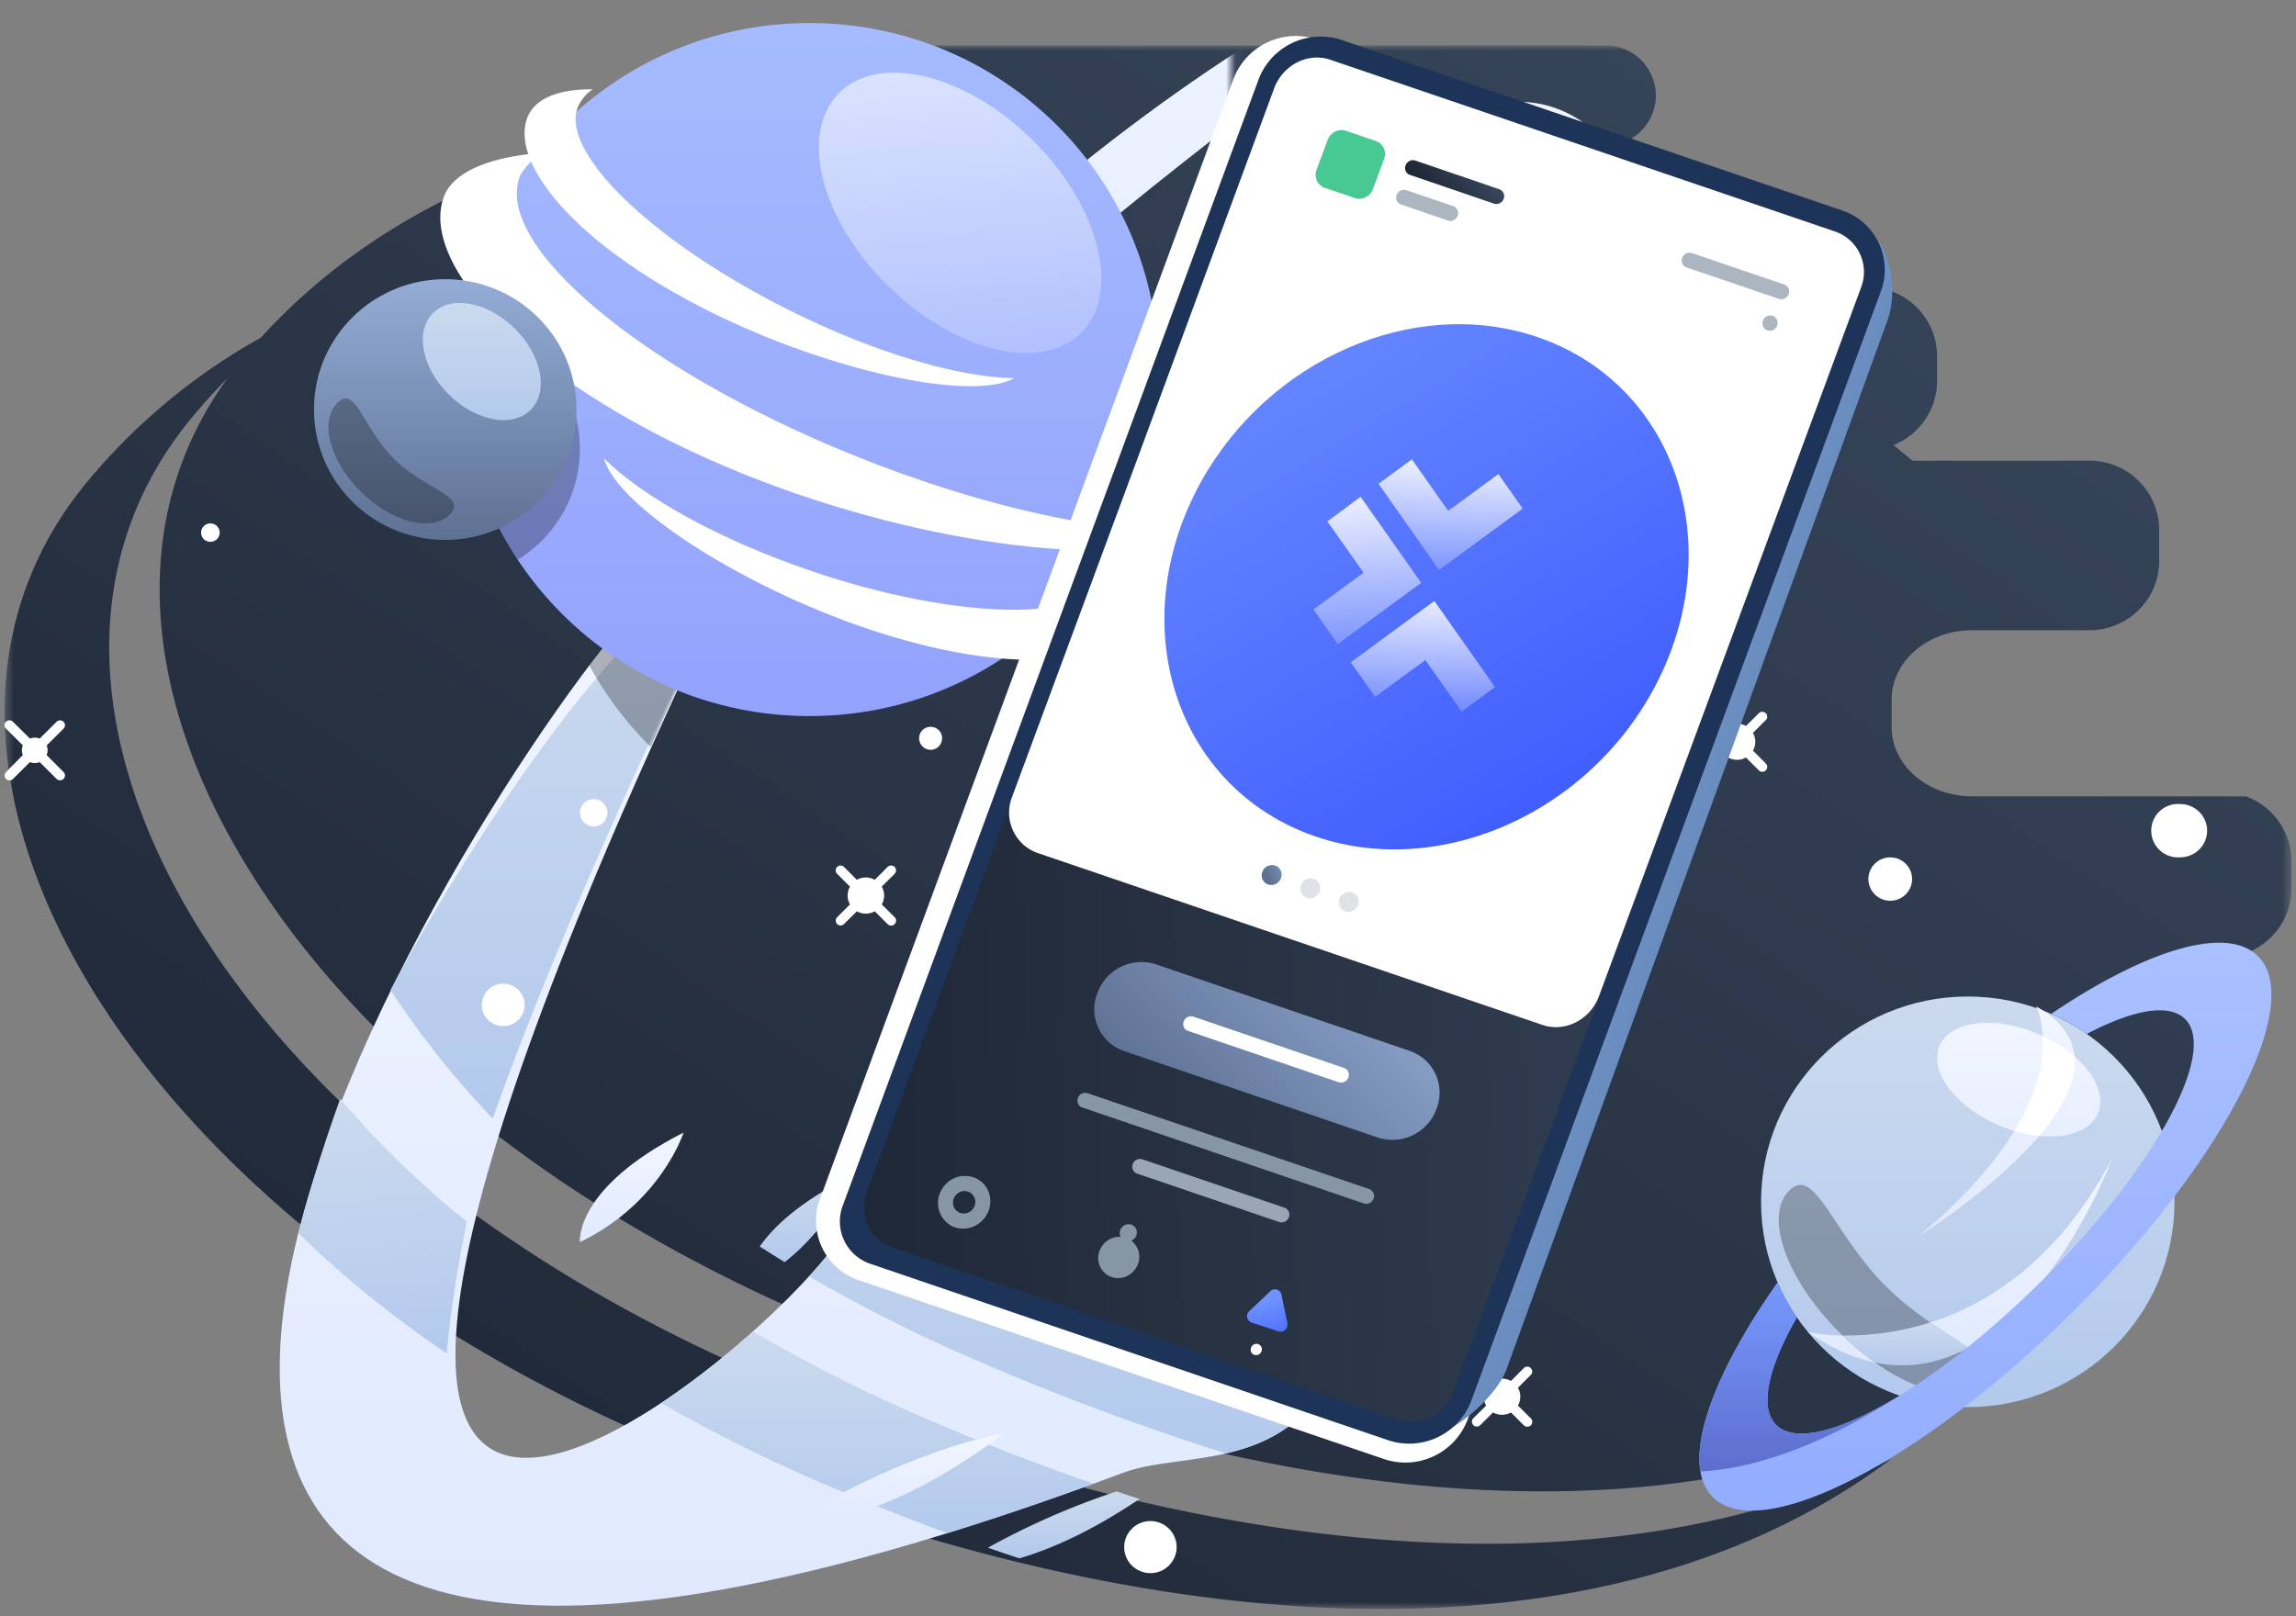 <svg fill="none" viewBox="0 0 250 176" xmlns="http://www.w3.org/2000/svg">
  <rect x="0" y="0" width="250" height="176" fill="#808080" stroke="none"/>
  <mask id="a" x="0" y="4" width="250" height="172" style="mask-type:luminance" maskUnits="userSpaceOnUse">
    <path d="M.5 4.96h249v170.27H.5V4.96z" clip-rule="evenodd" fill="#fff" fill-rule="evenodd"/>
  </mask>
  <g mask="url(#a)">
    <path d="M244.51 86.73h-29.78c-4.84 0-8.76-3.38-8.76-7.55v-3c0-4.16 3.92-7.54 8.76-7.54h12.77c4.2 0 7.6-3.37 7.6-7.54v-3.38c0-4.17-3.4-7.55-7.6-7.55h-19.26l-2.06-1.7a7.54 7.54 0 0 0 4.74-6.98V38.8c0-4.17-3.4-7.54-7.6-7.54h-53.58c-4.2 0-7.6-3.38-7.6-7.55v-.3c0-4.17 3.4-7.55 7.6-7.55h25.06a5.47 5.47 0 0 0 5.5-5.45 5.47 5.47 0 0 0-5.5-5.46H91.62a5.47 5.47 0 0 0-5.19 7.24c-23.7 1.52-44.17 9.36-58.03 24.59A66.66 66.66 0 0 0 9.31 52.7c-24.24 29.65 3.22 78.64 61.96 104 53.66 23.15 103.72 25.44 134.7 2.17-30.85 15.25-75.84 11.31-123.31-9.18C23.92 124.34-3.54 75.35 20.7 45.71a64.36 64.36 0 0 1 4.1-4.55c-21.74 29.8 5.78 77.34 63.34 102.18 58.74 25.35 111.38 26.9 141.52-4.15 8.91-9.18 12.4-21.56 10.9-34.91h1.35c4.2 0 7.6-3.38 7.6-7.55v-2.91a7.55 7.55 0 0 0-5-7.1z" clip-rule="evenodd" fill="url(#b)" fill-rule="evenodd"/>
  </g>
  <path d="M236.77 130.89c0 12.35-10.08 22.36-22.51 22.36s-22.51-10.01-22.51-22.36 10.08-22.36 22.51-22.36 22.51 10.01 22.51 22.36z" clip-rule="evenodd" fill="url(#c)" fill-rule="evenodd"/>
  <mask id="d" x="48" y="0" width="87" height="67" style="mask-type:luminance" maskUnits="userSpaceOnUse">
    <path d="M48.48.62h85.57v66.02H48.48V.62z" clip-rule="evenodd" fill="#fff" fill-rule="evenodd"/>
  </mask>
  <g mask="url(#d)">
    <path d="M81.63 53.53c44.4-52.9 85.58-64.07 85.58-64.07S99.63 35.5 90.63 55.48l-9-1.95z" clip-rule="evenodd" fill="url(#e)" fill-rule="evenodd"/>
  </g>
  <path d="M111.6 110.48c-13.25 1.93-15.69 17.35-19.83 23.91-8.98 14.23-80 72.52-15.12-65.45 0 0 14.4-28.54-8.53-1.44-22.94 27.09-95.1 148.72 54.2 92.89 7.8-2.92 22.58 1.5 25.79-21.08 4.06-28.64-24.97-30.5-36.51-28.83z" clip-rule="evenodd" fill="url(#f)" fill-rule="evenodd"/>
  <path d="M100.63 154.42a170.63 170.63 0 0 1-18.64-9.41 90 90 0 0 1-10.01 7.8 171.2 171.2 0 0 0 17.26 8.6 274.68 274.68 0 0 0 13.9 5.57 341.97 341.97 0 0 0 15.93-5.39 265.79 265.79 0 0 1-18.44-7.17z" clip-rule="evenodd" fill="url(#g)" fill-rule="evenodd"/>
  <path d="M48.65 147.41c.34-4.05 1.05-8.8 2.17-14.37a103.23 103.23 0 0 1-13.78-13.36c-1.75 4.86-3.3 9.78-4.54 14.63 4.7 4.6 10.1 9 16.15 13.1z" clip-rule="evenodd" fill="url(#h)" fill-rule="evenodd"/>
  <path d="M111.6 110.48c-13.25 1.93-15.69 17.35-19.83 23.91a35.42 35.42 0 0 1-3.68 4.62 170.75 170.75 0 0 0 18.02 9.06 278.76 278.76 0 0 0 27.4 10.22c6.37-1.47 12.64-5.19 14.6-18.98 4.06-28.64-24.97-30.5-36.51-28.83z" clip-rule="evenodd" fill="url(#i)" fill-rule="evenodd"/>
  <path d="M53.65 121.83c4.3-12.12 10.61-27.27 19.45-46.07 0 0 14.41-28.54-8.53-1.45-5.7 6.73-14.43 19.29-22.05 33.51a98.68 98.68 0 0 0 11.13 14.01z" clip-rule="evenodd" fill="url(#j)" fill-rule="evenodd"/>
  <path d="M68 67.5a82.99 82.99 0 0 0-3.84 4.95 37.88 37.88 0 0 0 6.67 8.88c1.76-3.93 3.66-8.05 5.7-12.4 0 0 14.4-28.53-8.53-1.44z" clip-rule="evenodd" fill="#000" fill-opacity=".28" fill-rule="evenodd"/>
  <path d="M126.14 40.25c0 20.84-17.01 37.74-38 37.74-20.98 0-38-16.9-38-37.74 0-20.84 17.02-37.74 38-37.74 20.99 0 38 16.9 38 37.74z" clip-rule="evenodd" fill="url(#k)" fill-rule="evenodd"/>
  <path d="M112.48 15.3c7.27 7.22 9.61 16.6 5.23 20.96-4.38 4.35-13.83 2.03-21.1-5.2-7.28-7.22-9.62-16.6-5.23-20.95 4.38-4.36 13.83-2.03 21.1 5.19z" clip-rule="evenodd" fill="url(#l)" fill-rule="evenodd"/>
  <path d="M92.9 49.57c-23.22-9.4-39.3-23.01-36.26-30.43 0 0 .55-.86 1.18-1.57 2.07 4.82 8.66 10.95 19.3 16.28 13.05 6.54 28.69 9.94 33.3 7.34-6.05-.1-15.16-2.73-24.61-7.47-15.02-7.52-25.21-17.5-22.78-22.29.32-.62.83-1.3 1.53-1.7-3.57-.06-6.07.93-6.97 2.7-.61 1.21-.63 2.7-.07 4.36-4.52.53-8.12 2.02-9.12 4.47-3.05 7.4 9.23 20.92 32.45 30.32 20.19 8.18 43 10.59 49.54 6.18-9.01.56-22.87-2.27-37.5-8.2z" clip-rule="evenodd" fill="#fff" fill-rule="evenodd"/>
  <path d="M88.37 62.2c15.9 5.38 30.22 5.64 31.97.56.22-.67.36-1.5.15-2.27 2.54 2.48 3.58 4.95 2.93 6.83-1.75 5.08-13.16 6.51-29.07 1.12-13.83-4.69-27.22-13.4-28.58-18.5 4.31 4.23 12.58 8.86 22.6 12.25z" clip-rule="evenodd" fill="#fff" fill-rule="evenodd"/>
  <path d="M196.88 145.1s20.69 4.57 33.1-18.91c0 0-12.42 33.29-33.1 18.91z" clip-rule="evenodd" fill="url(#m)" fill-rule="evenodd"/>
  <path d="M205.39 140.14c5.83 5.8 13.36 7.71 10.56 10.49s-9.79.33-15.62-5.46c-5.83-5.8-8.3-12.74-5.5-15.52s4.73 4.7 10.56 10.49z" clip-rule="evenodd" fill="#000" fill-opacity=".28" fill-rule="evenodd"/>
  <path d="M210.18 144.03a29.8 29.8 0 0 1-9.56 1.42 29.64 29.64 0 0 0 3.54 2.94c3.75.77 7.13.02 10.13-1.6-1.12-.8-2.56-1.7-4.11-2.76z" clip-rule="evenodd" fill="url(#n)" fill-rule="evenodd"/>
  <path d="M61.75 42.76a14.3 14.3 0 0 0-11.2-7.96c-.26 1.78-.4 3.6-.4 5.45a37.37 37.37 0 0 0 6.23 20.7 14.16 14.16 0 0 0 5.37-18.19z" clip-rule="evenodd" fill="#000" fill-opacity=".28" fill-rule="evenodd"/>
  <path d="M62.77 44.6c0 7.84-6.4 14.2-14.3 14.2-7.89 0-14.28-6.36-14.28-14.2s6.4-14.19 14.29-14.19a14.3 14.3 0 0 1 12.89 8.06 14.05 14.05 0 0 1 1.4 6.13z" clip-rule="evenodd" fill="url(#o)" fill-rule="evenodd"/>
  <path d="M177.48 23.18c0 6.69-5.46 12.1-12.19 12.1-6.73 0-12.18-5.41-12.18-12.1s5.45-12.1 12.18-12.1c6.73 0 12.19 5.42 12.19 12.1z" clip-rule="evenodd" fill="url(#p)" fill-rule="evenodd"/>
  <path d="M245.85 104.13c-3.43-3.41-12.22-.65-22.52 6.3 1.38.6 2.68 1.33 3.89 2.18 5-2.63 8.94-3.38 10.7-1.63 3.62 3.59-3.41 16.4-15.7 28.6-12.3 12.22-25.2 19.2-28.82 15.61-1.88-1.87-.88-6.24 2.25-11.72a22.23 22.23 0 0 1-2.09-3.79c-7.51 10.66-10.6 19.86-7.05 23.38 5.2 5.17 22.7-3.83 39.1-20.1s25.44-33.66 20.24-38.83z" clip-rule="evenodd" fill="url(#q)" fill-rule="evenodd"/>
  <path d="M56.07 35.8c2.93 2.9 3.7 6.87 1.7 8.85-2 1.98-5.98 1.22-8.92-1.7-2.93-2.9-3.7-6.87-1.7-8.85 2-1.98 5.98-1.22 8.92 1.7z" clip-rule="evenodd" fill="url(#r)" fill-rule="evenodd"/>
  <path d="M42.87 49.95c3.38 3.36 8.11 4.1 6.12 6.08-2 1.98-6.35.86-9.73-2.5-3.38-3.36-4.5-7.68-2.51-9.66s2.74 2.72 6.12 6.08z" clip-rule="evenodd" fill="#000" fill-opacity=".28" fill-rule="evenodd"/>
  <path d="M171.96 15.43c2.12 2.1 2.67 4.97 1.23 6.4-1.44 1.43-4.32.88-6.45-1.22-2.12-2.11-2.67-4.98-1.23-6.4 1.44-1.44 4.33-.9 6.45 1.22z" clip-rule="evenodd" fill="#fff" fill-rule="evenodd"/>
  <path d="M74.43 123.35s-2.44 7.66-11.28 11.93c0 0-.7-5.84 11.28-11.93z" clip-rule="evenodd" fill="url(#s)" fill-rule="evenodd"/>
  <path d="M82.72 135.76c.9.57 1.8 1.14 2.72 1.7 5.35-4.2 6.96-9.25 6.96-9.25-5.38 2.74-8.2 5.42-9.68 7.55z" clip-rule="evenodd" fill="url(#t)" fill-rule="evenodd"/>
  <path d="M161.08 27.53c3.17 3.14 7.83 3.61 5.73 5.7-2.1 2.07-6.36 1.21-9.52-1.93-3.17-3.14-4.03-7.38-1.94-9.46 2.1-2.08 2.57 2.55 5.73 5.7z" clip-rule="evenodd" fill="url(#u)" fill-rule="evenodd"/>
  <path d="M66.14 88.52c0 .82-.67 1.49-1.5 1.49a1.49 1.49 0 1 1 0-2.98c.83 0 1.5.67 1.5 1.49zm-9.02 20.92a2.32 2.32 0 0 0-2.33-2.31 2.32 2.32 0 0 0-2.33 2.31 2.32 2.32 0 0 0 2.33 2.31 2.32 2.32 0 0 0 2.33-2.31zm116.7 9.34a1.33 1.33 0 0 1-2.66 0 1.33 1.33 0 0 1 2.66 0zm-34.3 24.08a2.73 2.73 0 0 1-2.74 2.72c-1.5 0-2.73-1.22-2.73-2.72s1.22-2.72 2.73-2.72a2.73 2.73 0 0 1 2.74 2.72zM23.92 58.01a1.01 1.01 0 0 1-1.02 1 1 1 0 1 1 0-2 1 1 0 0 1 1.02 1zm78.66 22.4a1.25 1.25 0 0 1-2.5 0c0-.7.55-1.25 1.25-1.25s1.25.56 1.25 1.24zm137.74 10.06c0 1.6-1.31 2.9-2.93 2.9a2.91 2.91 0 1 1 0-5.8c1.62 0 2.93 1.3 2.93 2.9zm-112.2 78.03a2.85 2.85 0 0 1-2.85 2.83c-1.58 0-2.86-1.26-2.86-2.83s1.28-2.84 2.86-2.84a2.85 2.85 0 0 1 2.85 2.84zm80.08-72.76a2.37 2.37 0 0 1-2.38 2.36 2.37 2.37 0 0 1-2.38-2.36 2.37 2.37 0 0 1 2.38-2.36 2.37 2.37 0 0 1 2.38 2.36zm-67.18-56.05h-3.42a1.85 1.85 0 0 0-.14-.3l.87-.86a.53.53 0 0 0 0-.75.54.54 0 0 0-.76 0l-.88.87a1.82 1.82 0 0 0-.28-.12v-2.61c0-.3-.24-.53-.54-.53s-.53.24-.53.53v2.61c-.1.03-.2.07-.29.12l-.87-.87a.54.54 0 0 0-.76 0 .53.53 0 0 0 0 .75l.86.86a1.76 1.76 0 0 0-.13.3h-3.42a.53.53 0 0 0-.54.53c0 .29.24.53.54.53h3.4c.02.11.07.22.12.33l-.83.82a.53.53 0 0 0 0 .75.53.53 0 0 0 .76 0l.81-.8.35.14v2.61c0 .3.24.53.53.53s.54-.23.54-.53V42c.12-.04.23-.09.34-.15l.82.81a.53.53 0 0 0 .76 0 .53.53 0 0 0 0-.75l-.83-.82c.05-.1.1-.22.12-.33h3.4a.53.53 0 0 0 .53-.53.53.53 0 0 0-.53-.53z" clip-rule="evenodd" fill="#fff" fill-rule="evenodd"/>
  <path d="M193.4 155.19c-1.88-1.87-.88-6.24 2.25-11.72a22.23 22.23 0 0 1-2.09-3.79c-5.99 8.5-9.16 16.07-8.41 20.57 5.97-.26 13.51-3.03 21.12-7.91-6.02 3.59-10.87 4.84-12.87 2.85z" clip-rule="evenodd" fill="url(#v)" fill-rule="evenodd"/>
  <path d="M225.89 115.05c-.2-2.02-1.44-3.9-4.2-5.45 0 0 .63 1.13.75 3.24a16 16 0 0 0-.48-.22c-4.75-2.04-9.58-1.47-10.77 1.28-1.2 2.74 1.7 6.62 6.46 8.66.56.24 1.12.44 1.68.61-2.02 3.32-5.26 7.15-10.35 11.42 0 0 8.04-5 13.05-10.87 3.04.3 5.57-.55 6.4-2.44.8-1.86-.27-4.25-2.54-6.23z" clip-rule="evenodd" fill="url(#w)" fill-rule="evenodd"/>
  <path d="M225.89 115.05a14.71 14.71 0 0 0-3.45-2.21c.13 2.33-.38 5.85-3.11 10.33.92.28 1.83.46 2.7.55 2.42-2.84 4.13-5.89 3.86-8.67z" clip-rule="evenodd" fill="#fff" fill-rule="evenodd"/>
  <path d="M109.31 156.14s-9.09 1.19-23.18 9.53c0 0 8.03 1.73 23.18-9.53z" clip-rule="evenodd" fill="url(#x)" fill-rule="evenodd"/>
  <path d="M110.99 169.72c3.25-.94 7.64-2.81 13.1-6.47-.84-.26-1.67-.54-2.5-.82a82.27 82.27 0 0 0-14.02 6.13c1.14.4 2.28.78 3.42 1.16z" clip-rule="evenodd" fill="url(#y)" fill-rule="evenodd"/>
  <path d="m166.68 154.47-1.4-1.39a1.96 1.96 0 0 0 0-1.94l1.4-1.39a.53.53 0 0 0 0-.75.54.54 0 0 0-.76 0l-1.4 1.4a2 2 0 0 0-1.95 0l-1.4-1.4a.54.54 0 0 0-.75 0 .53.53 0 0 0 0 .75l1.4 1.4a1.95 1.95 0 0 0 0 1.93l-1.4 1.39a.53.53 0 0 0 .38.9.54.54 0 0 0 .37-.15l1.4-1.39a1.99 1.99 0 0 0 1.95 0l1.4 1.4a.54.54 0 0 0 .76 0 .53.53 0 0 0 0-.76zm25.59-71.32-1.4-1.4a1.95 1.95 0 0 0 0-1.93l1.4-1.4a.53.53 0 0 0 0-.74.54.54 0 0 0-.76 0l-1.4 1.39a1.99 1.99 0 0 0-1.95 0l-1.4-1.4a.54.54 0 0 0-.75 0 .53.53 0 0 0 0 .76l1.4 1.39a1.96 1.96 0 0 0 0 1.94l-1.4 1.39a.53.53 0 0 0 0 .75.53.53 0 0 0 .75 0l1.4-1.4a2 2 0 0 0 1.95 0l1.4 1.4a.53.53 0 0 0 .76-.75zM97.41 99.89l-1.4-1.39a1.95 1.95 0 0 0 0-1.94l1.4-1.39a.53.53 0 0 0 0-.75.54.54 0 0 0-.76 0l-1.4 1.4a1.99 1.99 0 0 0-1.95 0l-1.4-1.4a.54.54 0 0 0-.75 0 .53.53 0 0 0 0 .75l1.4 1.4a1.95 1.95 0 0 0 0 1.93l-1.4 1.4a.53.53 0 0 0 0 .74.53.53 0 0 0 .75 0l1.4-1.39a1.99 1.99 0 0 0 1.95 0l1.4 1.4a.53.53 0 0 0 .76-.76zM6.92 84.08l-1.84-1.84a1.37 1.37 0 0 0 0-1.05l1.84-1.83a.53.53 0 0 0 0-.75.54.54 0 0 0-.76 0l-1.84 1.83a1.4 1.4 0 0 0-1.06 0L1.4 78.6a.54.54 0 0 0-.75 0 .53.53 0 0 0 0 .75l1.84 1.83a1.37 1.37 0 0 0 0 1.05L.66 84.09a.53.53 0 0 0 0 .75.54.54 0 0 0 .75 0L3.26 83a1.4 1.4 0 0 0 1.06 0l1.84 1.83a.54.54 0 0 0 .76 0 .53.53 0 0 0 0-.75z" clip-rule="evenodd" fill="#fff" fill-rule="evenodd"/>
  <path d="M150.83 158.95 93.4 139.39a6.82 6.82 0 0 1-4.07-8.93L134.26 8.73a7.25 7.25 0 0 1 9.02-4.47l57.43 19.56a6.82 6.82 0 0 1 4.07 8.93l-44.93 121.73a7.25 7.25 0 0 1-9.02 4.47z" clip-rule="evenodd" fill="#fff" fill-rule="evenodd"/>
  <path d="m122.63 52.77 15.64-43.12a7.08 7.08 0 0 1 8.94-4.28l54.93 19.07c3.62 1.26 4.67 6.87 3.36 10.5l-41.44 114.13c-1.3 3.62-7.8 8.95-11.43 7.7l-54.9-20.75a4.9 4.9 0 0 1-2.99-6.33l27.9-76.9-.01-.01z" clip-rule="evenodd" fill="url(#z)" fill-rule="evenodd"/>
  <path d="m120.75 52.79 16.24-44a7.23 7.23 0 0 1 9-4.47l54.7 18.64a6.8 6.8 0 0 1 4.06 8.9l-44.5 120.56a7.23 7.23 0 0 1-9 4.47L94.7 137.62a4.87 4.87 0 0 1-2.91-6.38l28.96-78.46z" clip-rule="evenodd" fill="#1D3458" fill-rule="evenodd"/>
  <path d="m122.38 53.95 16.36-44.31a4.96 4.96 0 0 1 6.13-3.13l55.05 18.74c2.43.84 3.64 3.58 2.7 6.14l-44.33 120.08a4.96 4.96 0 0 1-6.12 3.14l-55.05-18.75c-2.44-.84-3.65-3.58-2.7-6.14l27.96-75.77z" clip-rule="evenodd" fill="url(#A)" fill-rule="evenodd"/>
  <path d="M202.64 31.31a4.66 4.66 0 0 0-2.73-6.06L144.86 6.51c-2.44-.84-5.19.57-6.13 3.13l-16.36 44.31-12.18 32.87a4.66 4.66 0 0 0 2.73 6.06l55.05 18.75c2.44.83 5.18-.57 6.13-3.13l28.54-77.19z" clip-rule="evenodd" fill="#fff" fill-rule="evenodd"/>
  <path d="M117.7 120.56a.82.82 0 0 1-.33-.98.85.85 0 0 1 1.05-.52l30.66 10.44c.42.15.64.61.48 1.05a.85.85 0 0 1-1.05.52l-30.66-10.45a.98.98 0 0 1-.15-.06z" clip-rule="evenodd" fill="#8796A5" fill-rule="evenodd"/>
  <path d="M123.67 127.76a.81.81 0 0 1-.33-.98.85.85 0 0 1 1.05-.52l15.47 5.27a.8.8 0 0 1 .48 1.04.85.85 0 0 1-1.06.52l-15.46-5.27a1 1 0 0 1-.15-.06z" clip-rule="evenodd" fill="#99A6B3" fill-rule="evenodd"/>
  <path d="M130.1 53.75c-7.37 14.77-2.04 31.28 11.9 36.89 13.94 5.6 31.2-1.81 38.56-16.57 7.36-14.77 2.03-31.28-11.9-36.9-.95-.37-1.93-.7-2.9-.96-13.35-3.59-28.8 3.8-35.66 17.54z" clip-rule="evenodd" fill="url(#B)" fill-rule="evenodd"/>
  <path d="m150.06 123.9-27.7-9.44a4.8 4.8 0 0 1-2.87-6.3 5.1 5.1 0 0 1 6.36-3.14l27.7 9.45a4.8 4.8 0 0 1 2.87 6.28 5.1 5.1 0 0 1-6.36 3.15z" clip-rule="evenodd" fill="url(#C)" fill-rule="evenodd"/>
  <path d="M153.38 18.99a.8.8 0 0 1-.33-.98.85.85 0 0 1 1.05-.53l9.15 3.13a.8.8 0 0 1 .48 1.04.85.85 0 0 1-1.05.53l-9.15-3.13-.15-.06z" clip-rule="evenodd" fill="url(#D)" fill-rule="evenodd"/>
  <path d="M152.4 22.21a.8.8 0 0 1-.33-.98.85.85 0 0 1 1.05-.52l5.11 1.74a.8.8 0 0 1 .48 1.05.85.85 0 0 1-1.05.52l-5.11-1.75a.98.98 0 0 1-.15-.06zm31.1 6.85a.8.8 0 0 1-.33-.98.85.85 0 0 1 1.05-.52l10.06 3.43a.8.8 0 0 1 .48 1.04.85.85 0 0 1-1.05.52l-10.06-3.42-.15-.07z" clip-rule="evenodd" fill="#ABB6C1" fill-rule="evenodd"/>
  <path d="m147.52 21.57-3.28-1.12a1.49 1.49 0 0 1-.89-1.94l1.22-3.29c.3-.8 1.17-1.24 1.97-.98l3.28 1.12c.78.27 1.18 1.14.89 1.95l-1.22 3.29c-.3.8-1.18 1.24-1.97.97z" clip-rule="evenodd" fill="#48C892" fill-rule="evenodd"/>
  <path d="M139.39 95.84c-.32.52-.98.7-1.5.41-.51-.3-.66-.96-.35-1.49.3-.52.98-.7 1.5-.41.51.3.66.97.35 1.49z" clip-rule="evenodd" fill="url(#E)" fill-rule="evenodd"/>
  <path d="M143.59 97.3c-.32.52-.98.7-1.5.4s-.66-.96-.35-1.48c.3-.53.98-.71 1.5-.42.51.3.66.97.35 1.5zm4.21 1.46c-.32.52-.98.71-1.5.42s-.66-.97-.35-1.5c.3-.52.98-.7 1.5-.4.51.29.66.96.35 1.48z" clip-rule="evenodd" fill="#DFE3E7" fill-rule="evenodd"/>
  <path d="M193.43 35.6a.84.84 0 0 1-1.13.32.82.82 0 0 1-.27-1.14.83.83 0 0 1 1.14-.31c.38.23.5.73.26 1.14z" clip-rule="evenodd" fill="#ABB6C1" fill-rule="evenodd"/>
  <path d="M129.22 112.22a.8.8 0 0 1-.33-.98.85.85 0 0 1 1.05-.52l16.4 5.59a.8.8 0 0 1 .48 1.04.85.85 0 0 1-1.05.52l-16.4-5.59a.98.98 0 0 1-.15-.06z" clip-rule="evenodd" fill="#fff" fill-rule="evenodd"/>
  <path d="M105.62 129.88a1.23 1.23 0 0 0-1.67.46 1.2 1.2 0 0 0 .4 1.67c.57.33 1.32.12 1.66-.46a1.2 1.2 0 0 0-.39-1.67zm-2.13 3.56a2.83 2.83 0 0 1-.93-3.92 2.9 2.9 0 0 1 3.92-1.08c1.35.78 1.75 2.54.93 3.91s-2.58 1.87-3.92 1.1zm20.22 4.62a2.27 2.27 0 0 1-3.07.85 2.21 2.21 0 0 1-.72-3.07 2.27 2.27 0 0 1 3.07-.85 2.21 2.21 0 0 1 .72 3.07z" clip-rule="evenodd" fill="#8796A5" fill-rule="evenodd"/>
  <path d="M123.76 134.01c.12.5-.19 1-.69 1.15s-1-.16-1.12-.65a.97.97 0 0 1 .7-1.15.89.89 0 0 1 1.11.65z" clip-rule="evenodd" fill="#8796A5" fill-rule="evenodd"/>
  <path d="m139.18 144.99-2.9-.95c-.52-.17-.66-.86-.24-1.25l2.26-2.15c.42-.41 1.12-.21 1.23.36l.64 3.1a.78.78 0 0 1-1 .9l.01-.01z" clip-rule="evenodd" fill="url(#F)" fill-rule="evenodd"/>
  <path d="M137.31 147.28a.63.63 0 0 1-.84.23c-.29-.17-.38-.54-.2-.84s.55-.4.84-.23.38.54.2.84z" clip-rule="evenodd" fill="#fff" fill-rule="evenodd"/>
  <path d="m149.73 75.9-2.65-3.77 9.1-6.68 6.6 9.38-3.63 2.67-3.95-5.61-5.47 4.01z" fill="url(#G)"/>
  <path d="m145.66 70.14-2.64-3.76 5.45-4-3.94-5.6 3.62-2.67 6.6 9.37-9.1 6.67.01-.01z" fill="url(#H)"/>
  <path d="m156.7 62.08-6.6-9.39 3.63-2.66 3.96 5.61 5.46-4.01 2.65 3.76-9.1 6.68v.01z" fill="url(#I)"/>
  <defs>
    <linearGradient id="b" x1="120.32" x2="-34.3" y1="-78.57" y2="151.88" gradientUnits="userSpaceOnUse">
      <stop stop-color="#3A495F" offset="0"/>
      <stop stop-color="#1B2331" offset="1"/>
    </linearGradient>
    <linearGradient id="c" x1="192.41" x2="192.41" y1="108.54" y2="151.95" gradientUnits="userSpaceOnUse">
      <stop stop-color="#CBDAEE" offset="0"/>
      <stop stop-color="#B4CAED" offset="1"/>
    </linearGradient>
    <linearGradient id="e" x1="81.63" x2="81.63" y1="-10.54" y2="55.48" gradientUnits="userSpaceOnUse">
      <stop stop-color="#F2F6FF" offset="0"/>
      <stop stop-color="#E0E9FF" offset="1"/>
    </linearGradient>
    <linearGradient id="f" x1="30.46" x2="30.46" y1="55.82" y2="174.88" gradientUnits="userSpaceOnUse">
      <stop stop-color="#F2F6FF" offset="0"/>
      <stop stop-color="#E0E9FF" offset="1"/>
    </linearGradient>
    <linearGradient id="g" x1="72.67" x2="72.67" y1="145" y2="166.34" gradientUnits="userSpaceOnUse">
      <stop stop-color="#CBDAEE" offset="0"/>
      <stop stop-color="#B4CAED" offset="1"/>
    </linearGradient>
    <linearGradient id="h" x1="31.35" x2="34.13" y1="120.26" y2="148.02" gradientUnits="userSpaceOnUse">
      <stop stop-color="#CBDAEE" offset="0"/>
      <stop stop-color="#B4CAED" offset="1"/>
    </linearGradient>
    <linearGradient id="i" x1="88.96" x2="88.96" y1="110.04" y2="156.88" gradientUnits="userSpaceOnUse">
      <stop stop-color="#CBDAEE" offset="0"/>
      <stop stop-color="#B4CAED" offset="1"/>
    </linearGradient>
    <linearGradient id="j" x1="43.03" x2="43.03" y1="62.64" y2="120.11" gradientUnits="userSpaceOnUse">
      <stop stop-color="#CBDAEE" offset="0"/>
      <stop stop-color="#B4CAED" offset="1"/>
    </linearGradient>
    <linearGradient id="k" x1="50.15" x2="50.15" y1="2.51" y2="77.99" gradientUnits="userSpaceOnUse">
      <stop stop-color="#A5BBFF" offset="0"/>
      <stop stop-color="#93A2FC" offset="1"/>
    </linearGradient>
    <linearGradient id="l" x1="52.94" x2="61.76" y1="-23.37" y2="61.38" gradientUnits="userSpaceOnUse">
      <stop stop-color="#fff" offset="0"/>
      <stop stop-color="#fff" stop-opacity=".01" offset="1"/>
    </linearGradient>
    <linearGradient id="m" x1="196.88" x2="196.88" y1="126.18" y2="148.7" gradientUnits="userSpaceOnUse">
      <stop stop-color="#F2F6FF" offset="0"/>
      <stop stop-color="#E0E9FF" offset="1"/>
    </linearGradient>
    <linearGradient id="n" x1="200.82" x2="200.82" y1="144.03" y2="148.56" gradientUnits="userSpaceOnUse">
      <stop stop-color="#CBDAEE" offset="0"/>
      <stop stop-color="#B4CAED" offset="1"/>
    </linearGradient>
    <linearGradient id="o" x1="34.19" x2="34.19" y1="30.41" y2="58.79" gradientUnits="userSpaceOnUse">
      <stop stop-color="#94ADD6" offset="0"/>
      <stop stop-color="#5E7193" offset="1"/>
    </linearGradient>
    <linearGradient id="p" x1="153.11" x2="153.11" y1="11.08" y2="35.28" gradientUnits="userSpaceOnUse">
      <stop stop-color="#F2F6FF" offset="0"/>
      <stop stop-color="#E0E9FF" offset="1"/>
    </linearGradient>
    <linearGradient id="q" x1="185.04" x2="185.04" y1="102.67" y2="164.52" gradientUnits="userSpaceOnUse">
      <stop stop-color="#AAC0FF" offset="0"/>
      <stop stop-color="#93ADFF" offset="1"/>
    </linearGradient>
    <linearGradient id="r" x1="46.23" x2="46.23" y1="33" y2="45.38" gradientUnits="userSpaceOnUse">
      <stop stop-color="#CBDAEE" offset="0"/>
      <stop stop-color="#B4CAED" offset="1"/>
    </linearGradient>
    <linearGradient id="s" x1="63.14" x2="63.14" y1="123.35" y2="135.28" gradientUnits="userSpaceOnUse">
      <stop stop-color="#F2F6FF" offset="0"/>
      <stop stop-color="#E0E9FF" offset="1"/>
    </linearGradient>
    <linearGradient id="t" x1="82.86" x2="82.86" y1="128.21" y2="137.18" gradientUnits="userSpaceOnUse">
      <stop stop-color="#CBDAEE" offset="0"/>
      <stop stop-color="#B4CAED" offset="1"/>
    </linearGradient>
    <linearGradient id="u" x1="154.4" x2="154.4" y1="21.32" y2="33.98" gradientUnits="userSpaceOnUse">
      <stop stop-color="#CBDAEE" offset="0"/>
      <stop stop-color="#B4CAED" offset="1"/>
    </linearGradient>
    <linearGradient id="v" x1="185.04" x2="185.04" y1="139.68" y2="160.25" gradientUnits="userSpaceOnUse">
      <stop stop-color="#7798FF" offset="0"/>
      <stop stop-color="#5D6ECD" offset="1"/>
    </linearGradient>
    <linearGradient id="w" x1="208.98" x2="208.98" y1="109.6" y2="134.6" gradientUnits="userSpaceOnUse">
      <stop stop-color="#F2F6FF" offset="0"/>
      <stop stop-color="#E0E9FF" offset="1"/>
    </linearGradient>
    <linearGradient id="x" x1="86.13" x2="86.13" y1="156.14" y2="165.76" gradientUnits="userSpaceOnUse">
      <stop stop-color="#F2F6FF" offset="0"/>
      <stop stop-color="#E0E9FF" offset="1"/>
    </linearGradient>
    <linearGradient id="y" x1="107.81" x2="107.81" y1="162.44" y2="169.51" gradientUnits="userSpaceOnUse">
      <stop stop-color="#CBDAEE" offset="0"/>
      <stop stop-color="#B4CAED" offset="1"/>
    </linearGradient>
    <linearGradient id="z" x1="119.08" x2="187.11" y1="71.14" y2="96.22" gradientUnits="userSpaceOnUse">
      <stop stop-color="#CBDBF6" offset="0"/>
      <stop stop-color="#6488BC" offset="1"/>
    </linearGradient>
    <linearGradient id="A" x1="226.5" x2="72.61" y1="78.07" y2="81.25" gradientUnits="userSpaceOnUse">
      <stop stop-color="#3A495F" offset="0"/>
      <stop stop-color="#1B2331" offset="1"/>
    </linearGradient>
    <linearGradient id="B" x1="126.99" x2="167.81" y1="26.45" y2="94.55" gradientUnits="userSpaceOnUse">
      <stop stop-color="#7093FF" offset="0"/>
      <stop stop-color="#3D5AFE" offset="1"/>
    </linearGradient>
    <linearGradient id="C" x1="154.5" x2="130.67" y1="101.41" y2="124.82" gradientUnits="userSpaceOnUse">
      <stop stop-color="#94ADD6" offset="0"/>
      <stop stop-color="#5E7193" offset="1"/>
    </linearGradient>
    <linearGradient id="D" x1="162.6" x2="157.6" y1="19.44" y2="23.95" gradientUnits="userSpaceOnUse">
      <stop stop-color="#3A495F" offset="0"/>
      <stop stop-color="#1B2331" offset="1"/>
    </linearGradient>
    <linearGradient id="E" x1="142.5" x2="138.88" y1="95.73" y2="97.44" gradientUnits="userSpaceOnUse">
      <stop stop-color="#94ADD6" offset="0"/>
      <stop stop-color="#5E7193" offset="1"/>
    </linearGradient>
    <linearGradient id="F" x1="139.04" x2="140.6" y1="141.3" y2="147.38" gradientUnits="userSpaceOnUse">
      <stop stop-color="#7093FF" offset="0"/>
      <stop stop-color="#3D5AFE" offset="1"/>
    </linearGradient>
    <linearGradient id="G" x1="140.81" x2="139.94" y1="62.26" y2="80.51" gradientUnits="userSpaceOnUse">
      <stop stop-color="#fff" offset="0"/>
      <stop stop-color="#fff" stop-opacity=".01" offset="1"/>
    </linearGradient>
    <linearGradient id="H" x1="139.81" x2="140.88" y1="51.48" y2="76.83" gradientUnits="userSpaceOnUse">
      <stop stop-color="#fff" offset="0"/>
      <stop stop-color="#fff" stop-opacity=".01" offset="1"/>
    </linearGradient>
    <linearGradient id="I" x1="143.13" x2="142.26" y1="47.51" y2="65.75" gradientUnits="userSpaceOnUse">
      <stop stop-color="#fff" offset="0"/>
      <stop stop-color="#fff" stop-opacity=".01" offset="1"/>
    </linearGradient>
  </defs>
</svg>